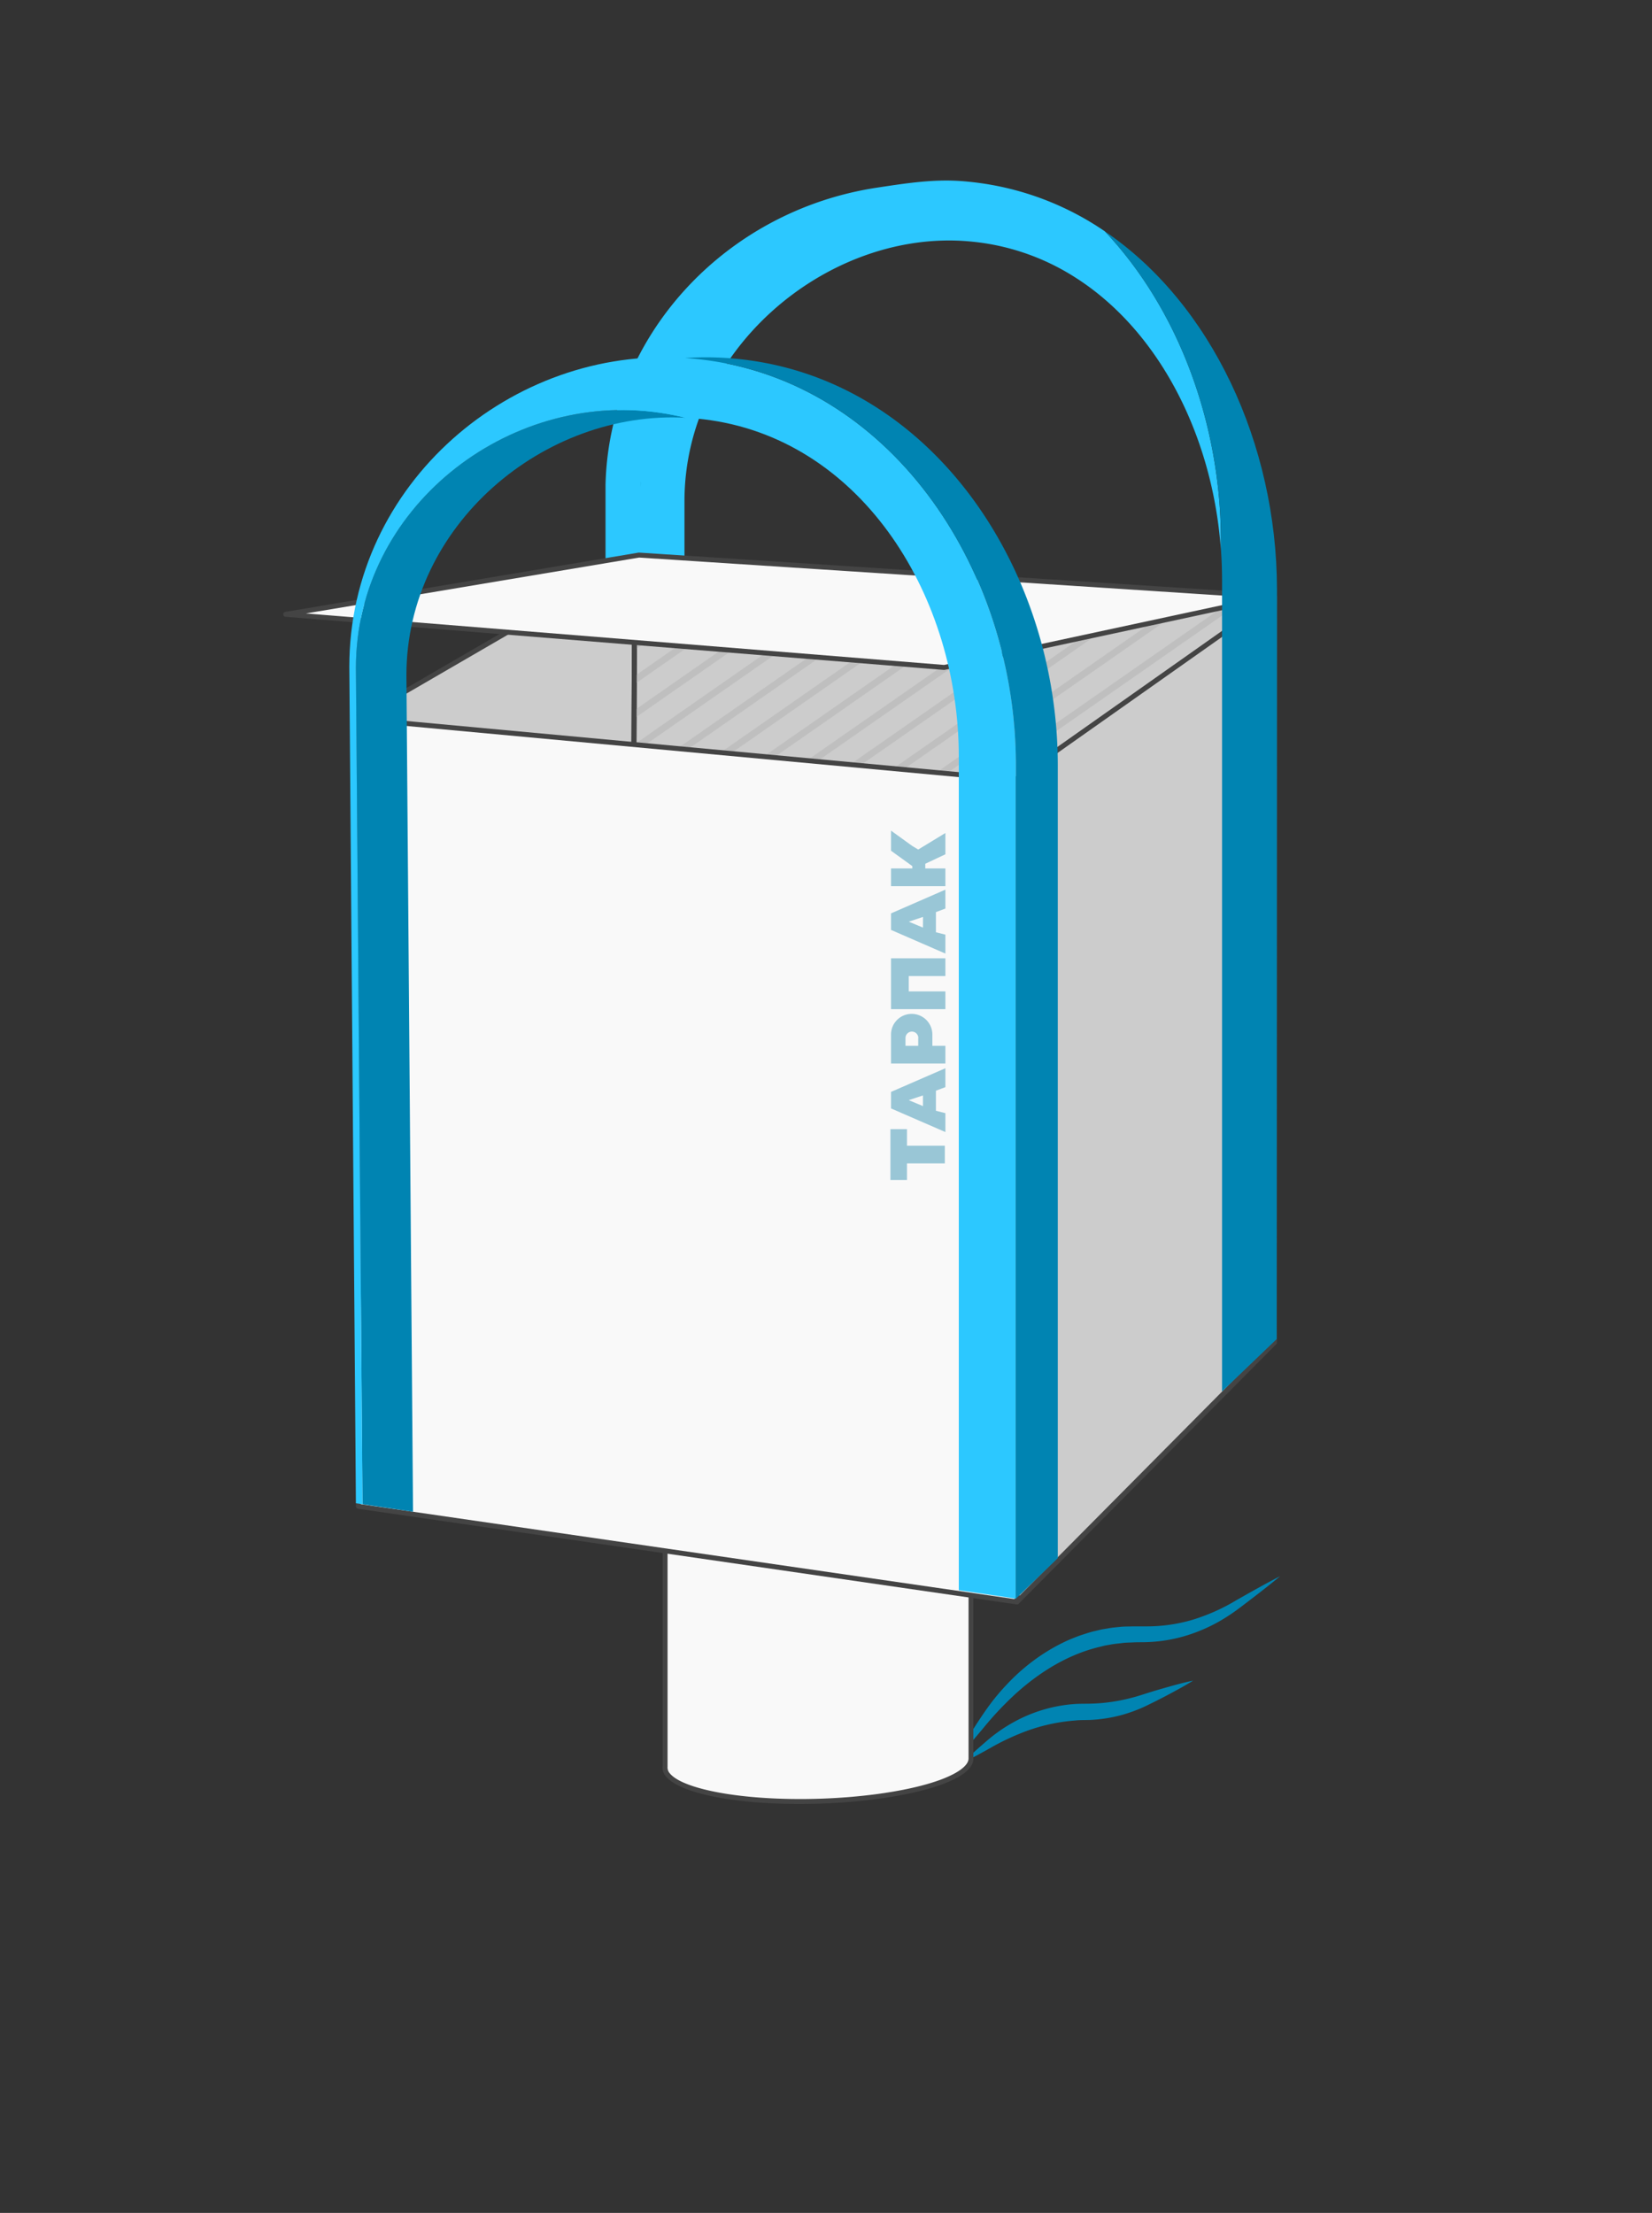 <svg id="Слой_1" data-name="Слой 1" xmlns="http://www.w3.org/2000/svg" viewBox="0 0 499.89 669.62"><rect x="0" y="0" width="499.89" height="669.62" fill="#333333" stroke="none"/><defs><style>.cls-1{fill:#2cc8ff;}.cls-2{fill:#ccc;}.cls-3{fill:#444;}.cls-4{fill:#0084b2;}.cls-5{fill:#f9f9f9;}.cls-6{fill:#bfbfbf;}.cls-7{fill:#99c6d6;}</style></defs><title>к</title><path class="cls-1" d="M334.32,70a88.14,88.14,0,0,0-36.17-14.37h0c-2.45-.38-4.89-.66-7.3-.84-8.65-.63-17.11.73-25.52,2-46.11,7-81,45.08-82.1,89.84,0,.62,0,1.24,0,1.87,0,.29,0,.57,0,.86V402.52l23.89,2.27V151.64c0-45.53,42.25-81,83.79-78.77h0c2.41.14,4.84.39,7.3.77A70.76,70.76,0,0,1,325.44,84c25.62,16.32,41.6,48.41,44,82.44v-2.74C369.47,128.18,356.52,93.52,334.32,70Z"/><polygon class="cls-2" points="193.1 236.98 108.92 338.08 108.26 217.56 192.1 168.94 193.1 236.98"/><path class="cls-3" d="M108.93,338.83a.78.78,0,0,1-.26,0,.76.76,0,0,1-.49-.71l-.67-120.52a.74.74,0,0,1,.37-.65l83.85-48.62a.74.74,0,0,1,1.12.63l1,68.05a.67.67,0,0,1-.17.49L109.5,338.56A.76.76,0,0,1,108.93,338.83ZM109,218l.65,118,82.69-99.3-1-66.49Z"/><path class="cls-4" d="M287.56,534.37c2.54-4.35,5.26-8.56,8-12.78,1.36-2.08,2.79-4.21,4.32-6.25a66.12,66.12,0,0,1,5-5.85,59.73,59.73,0,0,1,12-9.8,56.5,56.5,0,0,1,6.94-3.63c1.23-.48,2.44-1,3.68-1.39s2.5-.84,3.79-1.11l1.92-.46c.64-.13,1.3-.22,1.94-.33,1.3-.25,2.61-.36,3.92-.49s2.64-.09,3.95-.14l3.74,0a48.9,48.9,0,0,0,14.12-2,59,59,0,0,0,13.29-5.95c4.37-2.47,8.72-4.95,13.2-7.24-3.87,3.22-7.86,6.25-11.85,9.29a60.43,60.43,0,0,1-6.37,4.27,49,49,0,0,1-7,3.32,45.89,45.89,0,0,1-15.32,3.08c-1.3.05-2.53,0-3.77.07s-2.37.05-3.55.21-2.35.23-3.52.47c-.58.11-1.16.19-1.74.31l-1.73.43c-9.25,2.24-17.67,7.39-24.9,13.86A98.24,98.24,0,0,0,297.48,523C294.23,526.86,291,530.68,287.56,534.37Z"/><path class="cls-4" d="M291.53,533.24c2.23-2.25,4.59-4.31,7-6.39a47.13,47.13,0,0,1,7.88-5.55A44.56,44.56,0,0,1,325,515.65c1.61-.12,3.38-.09,4.77-.12s3-.12,4.43-.27A54.32,54.32,0,0,0,343,513.6c1.44-.38,2.88-.86,4.4-1.34s3-.92,4.5-1.35c3-.85,6-1.71,9.14-2.35-2.69,1.67-5.46,3.14-8.23,4.62q-2.09,1.1-4.19,2.13c-1.38.69-2.83,1.41-4.35,2a42.9,42.9,0,0,1-9.42,2.63,44.7,44.7,0,0,1-4.9.51c-1.72.06-3.08,0-4.58.17a54.78,54.78,0,0,0-17.27,4.18,71.37,71.37,0,0,0-8.19,4C297.14,530.36,294.4,531.89,291.53,533.24Z"/><path class="cls-5" d="M201.22,534.59c-.51,4.71,10.64,8.87,29.24,10.16,23.78,1.64,50.58-2,60-8.21,2.34-1.53,3.39-3.07,3.3-4.55V437.67l-92.54,2.6Z"/><path class="cls-3" d="M242,545.88c-3.89,0-7.77-.12-11.58-.38-14.8-1-25.58-4-28.84-7.86a4.11,4.11,0,0,1-1.09-3.09V440.27a.75.75,0,0,1,.73-.75l92.53-2.6a.69.69,0,0,1,.55.21.76.76,0,0,1,.23.54V532c.12,1.77-1.11,3.52-3.64,5.18C282.85,542.41,262.41,545.88,242,545.88ZM202,441v93.68a2.66,2.66,0,0,0,.74,2c2.95,3.53,13.61,6.34,27.8,7.32,23.52,1.63,50.22-2,59.54-8.09,1.41-.92,3.06-2.33,3-3.87v-93.6Zm-.75,93.6h0Z"/><polygon class="cls-5" points="108.86 445.15 307.11 463.22 385.11 406.04 192.29 396.08 108.86 445.15"/><path class="cls-3" d="M307.11,464H307L108.79,445.89a.75.75,0,0,1-.31-1.39l83.43-49.06a.64.64,0,0,1,.42-.1l192.82,10a.76.76,0,0,1,.68.54.75.75,0,0,1-.28.82l-78,57.18A.77.77,0,0,1,307.11,464ZM111.25,444.61l195.64,17.84L383,406.68l-190.49-9.83Z"/><path class="cls-2" d="M288.63,430.16c-9.42,6.16-36.22,9.85-60,8.21-18.6-1.29-29.74-5.45-29.23-10.16.15-1.37,1.29-2.78,3.51-4.19,9.81-6.2,37-9.77,60.54-8,17.5,1.3,28.19,5.18,28.48,9.61C292,427.09,291,428.64,288.63,430.16Z"/><path class="cls-3" d="M240.14,439.51c-3.88,0-7.77-.13-11.57-.39-14.8-1-25.59-4-28.84-7.86a4.07,4.07,0,0,1-1.08-3.13c.18-1.64,1.47-3.24,3.85-4.74,9.88-6.25,37.24-9.9,61-8.14,17.66,1.31,28.84,5.26,29.18,10.31.12,1.82-1.1,3.58-3.63,5.23h0C281,436,260.58,439.51,240.14,439.51ZM251,416.3c-19.91,0-39.75,3.3-47.74,8.35-1.94,1.23-3,2.49-3.16,3.64a2.66,2.66,0,0,0,.74,2c3,3.53,13.6,6.34,27.8,7.32,23.51,1.63,50.22-2,59.54-8.08,1.4-.92,3.06-2.34,3-3.88-.23-3.31-9-7.52-27.8-8.91C259.34,416.45,255.18,416.3,251,416.3Z"/><path class="cls-6" d="M213.94,419.83l-14,9.79a4.62,4.62,0,0,0,1.13,1.64l18.19-12.67C217.36,419,215.6,419.39,213.94,419.83Z"/><path class="cls-6" d="M233.56,416.47,207.41,434.7c.75.26,1.56.51,2.41.75l27.74-19.33C236.21,416.22,234.88,416.34,233.56,416.47Z"/><path class="cls-6" d="M249.6,415.61l-31.09,21.67c.94.14,1.91.28,2.91.4l31.68-22.07Z"/><path class="cls-6" d="M263.78,416l-32.32,22.52c1.1.06,2.2.11,3.3.14l32.14-22.39Q265.37,416.16,263.78,416Z"/><path class="cls-6" d="M276.33,417.61,246,438.72c1.24,0,2.48-.09,3.71-.15L279,418.16C278.17,418,277.27,417.79,276.33,417.61Z"/><path class="cls-6" d="M286.84,420.6l-24.18,16.85c1.49-.19,2.95-.39,4.38-.62l21.83-15.21A20.17,20.17,0,0,0,286.84,420.6Z"/><path class="cls-6" d="M291.79,427.46l-7,4.85A25,25,0,0,0,289,430.2,8.3,8.3,0,0,0,291.79,427.46Z"/><path class="cls-3" d="M240.14,439.51c-3.88,0-7.77-.13-11.57-.39-14.8-1-25.59-4-28.84-7.86a4.07,4.07,0,0,1-1.08-3.13c.18-1.64,1.47-3.24,3.85-4.74,9.88-6.25,37.24-9.9,61-8.14,17.66,1.31,28.84,5.26,29.18,10.31.12,1.82-1.1,3.58-3.63,5.23h0C281,436,260.58,439.51,240.14,439.51ZM251,416.3c-19.91,0-39.75,3.3-47.74,8.35-1.94,1.23-3,2.49-3.16,3.64a2.66,2.66,0,0,0,.74,2c3,3.53,13.6,6.34,27.8,7.32,23.51,1.63,50.22-2,59.54-8.08,1.4-.92,3.06-2.34,3-3.88-.23-3.31-9-7.52-27.8-8.91C259.34,416.45,255.18,416.3,251,416.3Z"/><polygon class="cls-2" points="385.6 406.24 191.1 383.94 192.1 169.03 384.35 181.1 385.6 406.24"/><path class="cls-3" d="M385.6,407h-.08L191,384.69a.76.76,0,0,1-.67-.75l1-214.92a.75.75,0,0,1,.24-.54.71.71,0,0,1,.56-.2L384.4,180.35a.75.75,0,0,1,.7.75l1.25,225.14a.75.75,0,0,1-.25.56A.73.73,0,0,1,385.6,407ZM191.85,383.27l193,22.13L383.6,181.81l-190.75-12Z"/><polygon class="cls-6" points="196.91 170.25 192.39 173.09 192.39 175.52 200.14 170.43 196.91 170.25"/><polygon class="cls-6" points="210.58 171.03 191.39 184.4 191.39 186.84 213.81 171.21 210.58 171.03"/><polygon class="cls-6" points="224.25 171.81 191.39 194.71 191.39 197.15 227.49 172 224.25 171.81"/><polygon class="cls-6" points="237.93 172.6 191.39 205.03 191.39 207.46 241.16 172.78 237.93 172.6"/><polygon class="cls-6" points="251.61 173.38 191.39 215.34 191.39 217.78 254.84 173.56 251.61 173.38"/><polygon class="cls-6" points="265.28 174.16 191.39 225.65 191.39 228.09 268.51 174.35 265.28 174.16"/><polygon class="cls-6" points="278.96 174.95 191.39 235.96 191.39 238.4 282.19 175.13 278.96 174.95"/><polygon class="cls-6" points="292.63 175.73 191.39 246.28 191.39 248.72 295.86 175.92 292.63 175.73"/><polygon class="cls-6" points="306.31 176.51 191.39 256.59 191.39 259.03 309.54 176.7 306.31 176.51"/><polygon class="cls-6" points="319.98 177.3 191.39 266.9 191.39 269.34 323.21 177.48 319.98 177.3"/><polygon class="cls-6" points="333.66 178.08 191.39 277.22 191.39 279.65 336.89 178.27 333.66 178.08"/><polygon class="cls-6" points="347.33 178.87 191.39 287.53 191.39 289.97 350.56 179.05 347.33 178.87"/><polygon class="cls-6" points="361.01 179.65 191.39 297.84 191.39 300.28 364.24 179.84 361.01 179.65"/><polygon class="cls-6" points="374.68 180.43 191.39 308.16 191.39 310.59 377.91 180.62 374.68 180.43"/><polygon class="cls-6" points="384.64 183.81 191.39 318.47 191.39 320.91 384.64 186.24 384.64 183.81"/><polygon class="cls-6" points="384.64 194.12 191.39 328.78 191.39 331.22 384.64 196.56 384.64 194.12"/><polygon class="cls-6" points="384.64 204.43 191.39 339.1 191.39 341.53 384.64 206.87 384.64 204.43"/><polygon class="cls-6" points="384.64 214.74 191.39 349.41 191.39 351.85 384.64 217.18 384.64 214.74"/><polygon class="cls-6" points="384.64 225.06 191.39 359.72 191.39 362.16 384.64 227.49 384.64 225.06"/><polygon class="cls-6" points="384.64 235.37 191.39 370.04 191.39 372.47 384.64 237.81 384.64 235.37"/><polygon class="cls-6" points="384.64 245.69 191.39 380.35 191.39 382.79 384.64 248.12 384.64 245.69"/><polygon class="cls-6" points="384.64 256 199.4 385.08 202.26 385.53 384.64 258.43 384.64 256"/><polygon class="cls-6" points="384.64 266.29 211.48 386.96 214.37 387.4 384.64 268.75 384.64 266.29"/><polygon class="cls-6" points="384.64 276.6 223.59 388.83 226.48 389.28 384.64 279.06 384.64 276.6"/><polygon class="cls-6" points="384.64 286.91 235.7 390.71 238.56 391.15 384.64 289.35 384.64 286.91"/><polygon class="cls-6" points="384.64 297.23 247.81 392.58 250.67 393.03 384.64 299.66 384.64 297.23"/><polygon class="cls-6" points="384.64 307.54 259.91 394.46 262.77 394.9 384.64 309.98 384.64 307.54"/><polygon class="cls-6" points="384.64 317.85 272.02 396.33 274.88 396.78 384.64 320.29 384.64 317.85"/><polygon class="cls-6" points="384.64 328.17 284.13 398.21 286.99 398.65 384.64 330.6 384.64 328.17"/><polygon class="cls-6" points="384.64 338.48 296.24 400.09 299.1 400.53 384.64 340.92 384.64 338.48"/><polygon class="cls-6" points="384.64 348.79 308.35 401.96 311.21 402.4 384.64 351.23 384.64 348.79"/><polygon class="cls-6" points="384.64 359.11 320.45 403.84 323.31 404.28 384.64 361.54 384.64 359.11"/><polygon class="cls-6" points="384.64 369.42 332.56 405.71 335.42 406.16 384.64 371.86 384.64 369.42"/><polygon class="cls-6" points="384.64 379.73 344.67 407.59 347.53 408.03 384.64 382.17 384.64 379.73"/><polygon class="cls-6" points="384.64 390.05 356.78 409.46 359.64 409.91 384.64 392.48 384.64 390.05"/><polygon class="cls-6" points="384.64 400.36 368.89 411.34 371.75 411.78 384.64 402.8 384.64 400.36"/><polygon class="cls-6" points="385.6 406.24 385.64 403.67 381.99 406.22 384.85 406.66 385.6 406.24"/><path class="cls-3" d="M385.6,407h-.08L191,384.69a.76.76,0,0,1-.67-.75l1-214.92a.75.75,0,0,1,.24-.54.71.71,0,0,1,.56-.2L384.4,180.35a.75.75,0,0,1,.7.75l1.25,225.14a.75.75,0,0,1-.25.56A.73.73,0,0,1,385.6,407ZM191.85,383.27l193,22.13L383.6,181.81l-190.75-12Z"/><polygon class="cls-2" points="385.6 406.24 307.7 484.74 307.7 235.59 385.7 180.56 385.6 406.24"/><path class="cls-3" d="M307.7,485.49a.66.66,0,0,1-.28-.05.76.76,0,0,1-.47-.7V235.59a.75.75,0,0,1,.32-.61l78-55a.75.75,0,0,1,1.18.62l-.1,225.68a.75.75,0,0,1-.22.53l-77.9,78.5A.71.71,0,0,1,307.7,485.49ZM308.45,236V482.92l76.4-77L385,182ZM385.6,406.24h0Z"/><polygon class="cls-5" points="307.7 484.74 108.45 455.81 108.26 217.56 307.7 236.03 307.7 484.74"/><path class="cls-3" d="M307.7,485.49h-.11L108.34,456.55a.76.76,0,0,1-.64-.74l-.19-238.25a.8.8,0,0,1,.24-.56.77.77,0,0,1,.58-.19l199.44,18.48a.74.74,0,0,1,.68.75v248.7a.73.73,0,0,1-.26.57A.72.72,0,0,1,307.7,485.49ZM109.2,455.16,307,483.88V236.72L109,218.38Z"/><polygon class="cls-7" points="269.44 357.06 269.44 341.68 274.45 341.68 274.45 346.69 285.9 346.69 285.9 352.05 274.45 352.05 274.45 357.06 269.44 357.06"/><polygon class="cls-7" points="269.62 295.35 269.62 295.35 269.62 300 269.62 300 269.62 305.37 286.07 305.37 286.07 300 274.99 300 274.99 295.35 286.07 295.35 286.07 289.99 274.99 289.99 269.62 289.99 269.62 289.99 269.62 295.35"/><polygon class="cls-7" points="276.06 256 269.62 251.35 269.62 257.43 276.06 262.08 276.06 262.8 269.62 262.8 269.62 268.16 286.07 268.16 286.07 262.8 279.99 262.8 279.99 261.37 286.07 258.51 286.07 252.07 277.85 257.07 276.06 256"/><path class="cls-7" d="M269.62,276.39v5l16.45,7.16v-5.73l-2.86-.71V276l2.86-1.07v-5.72Zm9.66,4.3L275,278.9l4.3-1.43Z"/><path class="cls-7" d="M269.62,330.41v5l16.45,7.15v-5.72l-2.86-.72v-6.08l2.86-1.07v-5.72Zm9.66,4.29-4.3-1.79,4.3-1.43Z"/><path class="cls-7" d="M269.62,313.05v8.77h16.45v-5.36h-3.94v-3.41a6.25,6.25,0,0,0-6.26-6.25h0A6.25,6.25,0,0,0,269.62,313.05Zm8.23,1.05v2.36H274V314.1a1.94,1.94,0,0,1,3.88,0Z"/><path class="cls-4" d="M193.94,147.51c0-.63,0-1.25,0-1.87C194,146.26,193.94,146.89,193.94,147.51Z"/><polygon class="cls-5" points="86.47 185.89 285.72 201.97 385.6 180.48 193.35 167.96 86.47 185.89"/><path class="cls-3" d="M285.72,202.72h-.06L86.41,186.64a.75.75,0,0,1-.07-1.49l106.89-17.93h.17l192.25,12.51a.76.76,0,0,1,.7.69.75.75,0,0,1-.59.79L285.88,202.7ZM92.56,185.63l193.11,15.58,94.51-20.33L193.39,168.72Z"/><path class="cls-4" d="M107.68,202.07l2,253.11,15.3,2.27-2-253.11c0-45.52,41.73-80.22,84.42-77.93-2.52-.61-5.07-1.12-7.65-1.5C153.48,118.05,107.68,153.86,107.68,202.07Z"/><path class="cls-1" d="M215.06,109.17h0c-2.58-.38-5.13-.65-7.65-.83-52.32-3.68-101.71,37.89-101.71,93.44l2,253.11,2,.29-2-253.11c0-48.21,45.8-84,92.07-77.16,2.58.38,5.13.89,7.65,1.5q3.79.2,7.66.76C261.32,134,290.13,180.83,290.13,229V481.19l2,.29,15.3,2.27V231.6C307.41,173.37,270.94,117.46,215.06,109.17Z"/><path class="cls-4" d="M320.08,231.6c0-58.23-36.47-114.14-92.36-122.43h0c-2.57-.38-5.12-.65-7.65-.83a92.54,92.54,0,0,0-12.79,0h.13c2.52.18,5.07.45,7.65.83h0c55.88,8.29,92.35,64.2,92.35,122.43V483.75l12.67-12.25Z"/><path class="cls-4" d="M334.32,70c22.2,23.51,35.15,58.17,35.15,93.68v2.74q.31,4.51.32,9.08l0,245.55,16.54-15.85.08-227.13C386.27,134.35,366.66,91.94,334.32,70Z"/></svg>